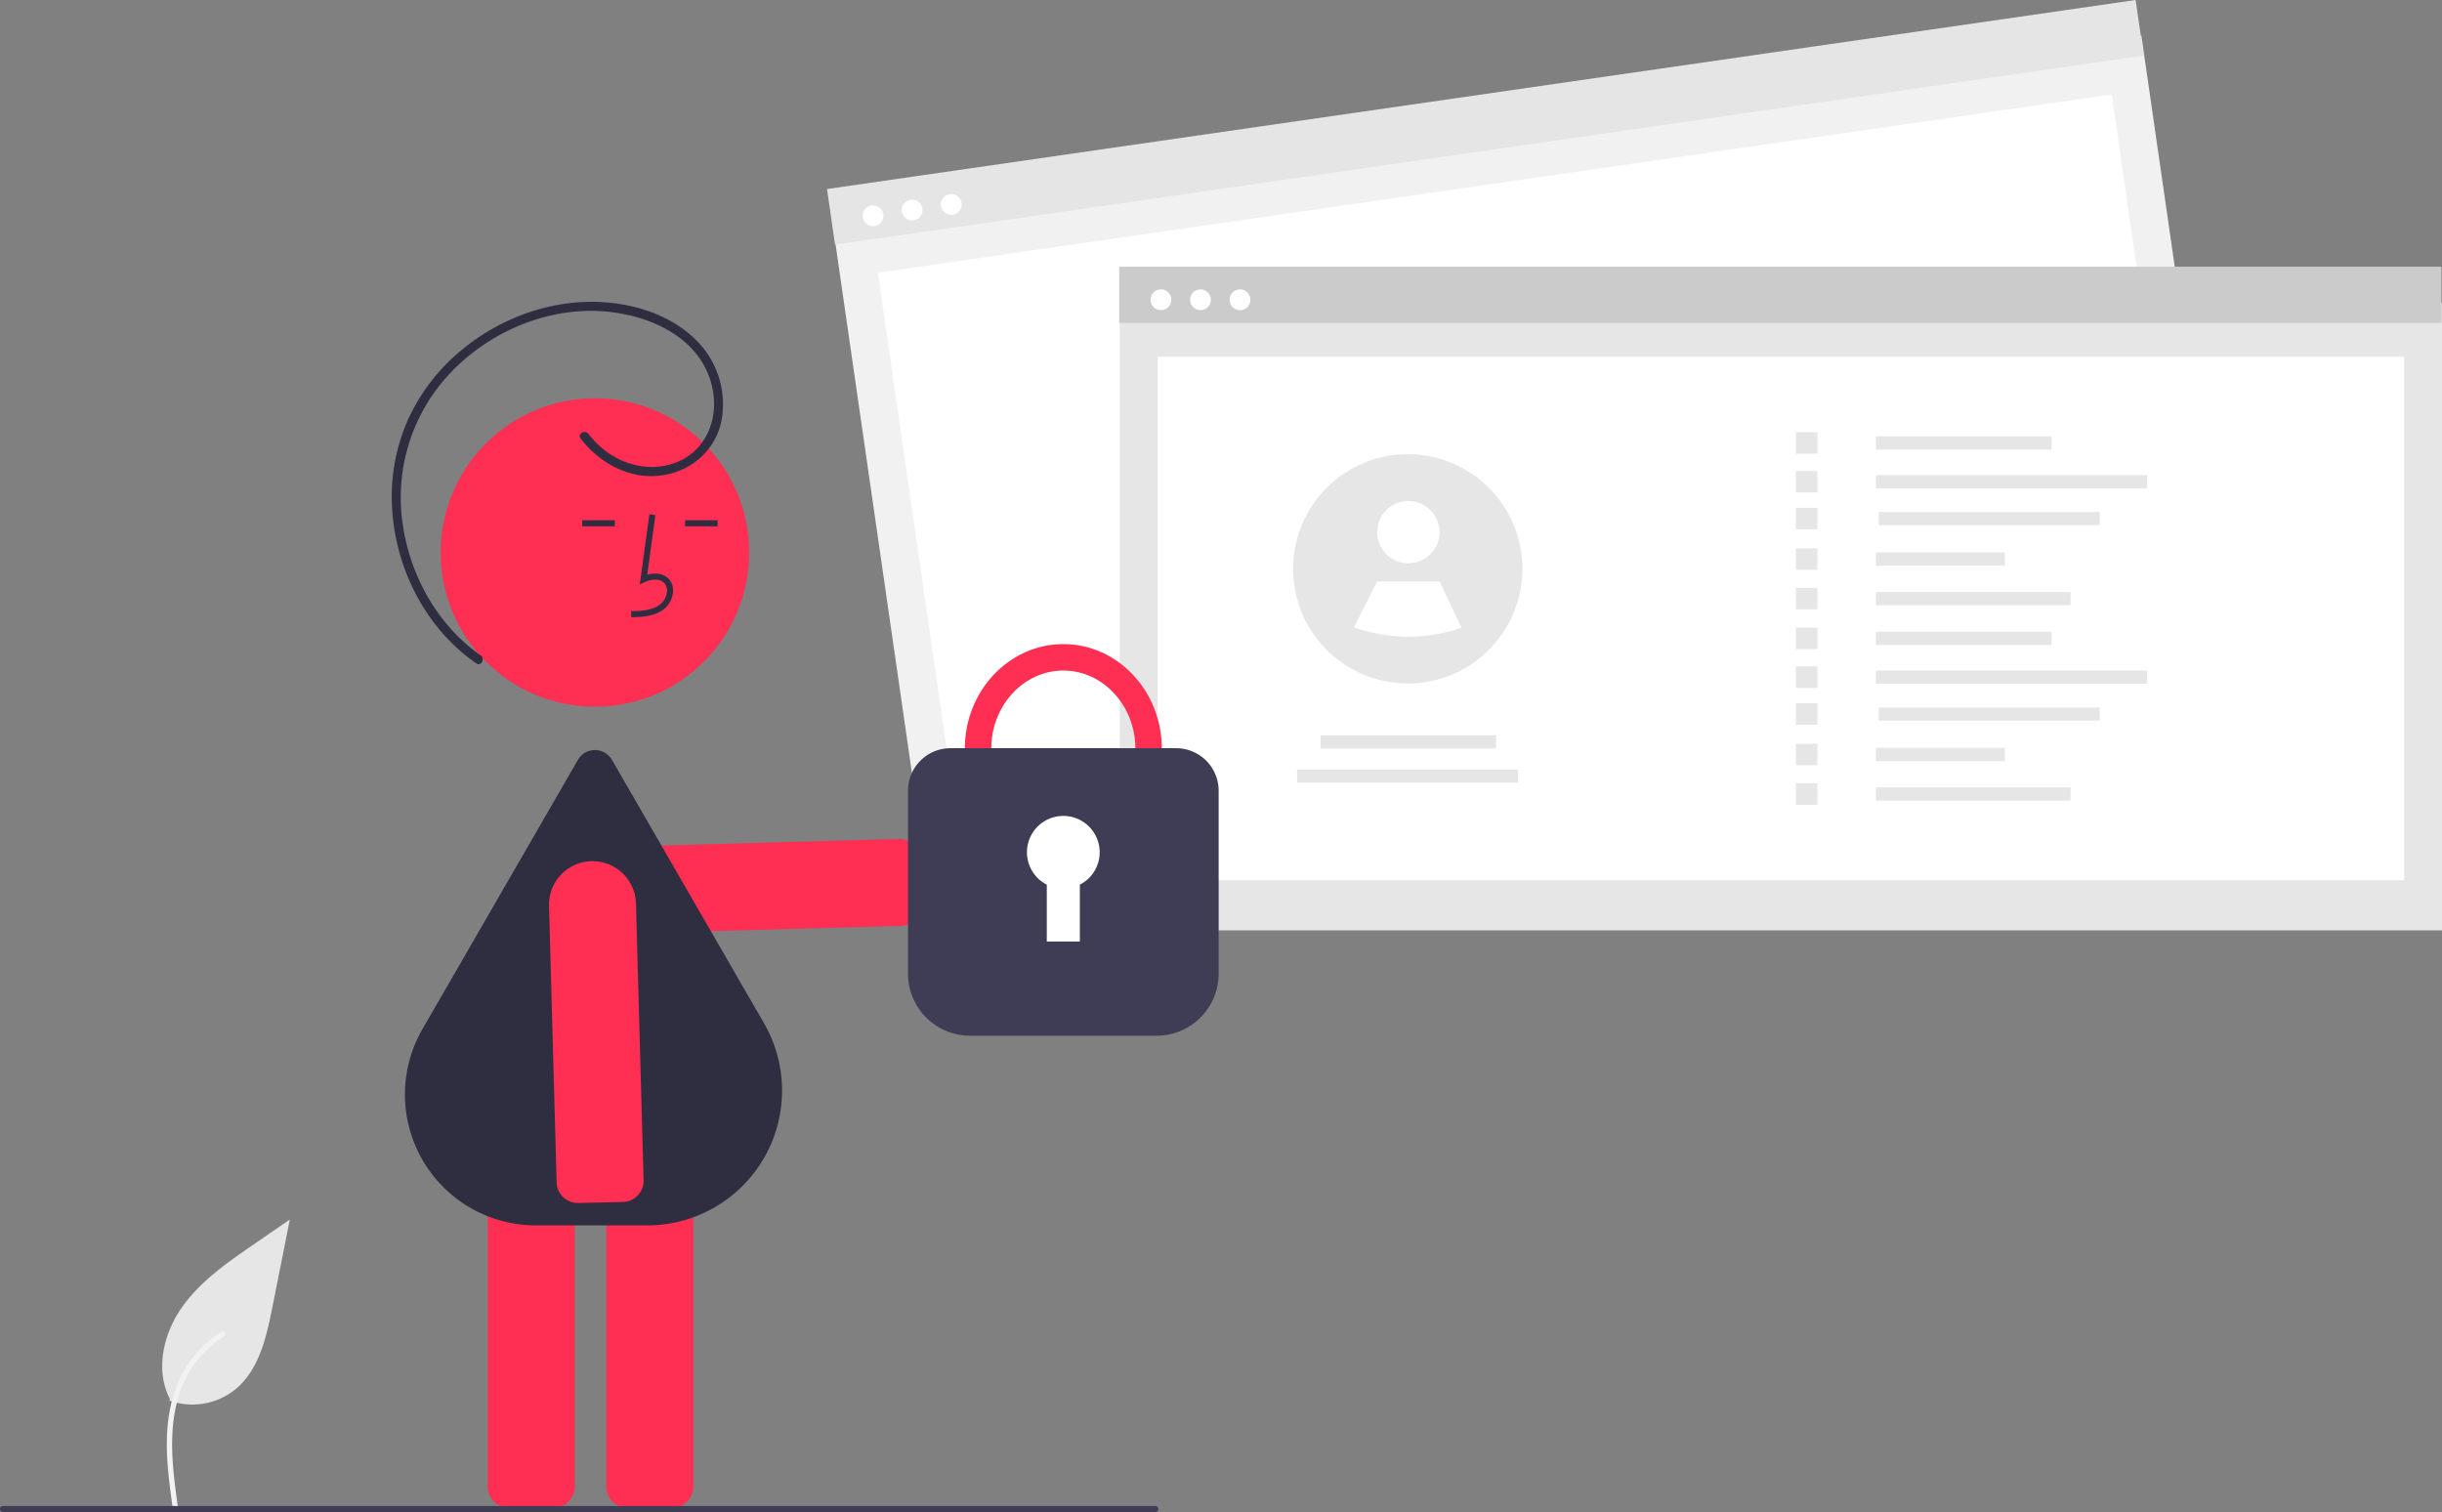 <svg xmlns="http://www.w3.org/2000/svg" data-name="Layer 1" width="807.453" height="499.984" viewBox="0 0 807.453 499.984" xmlns:xlink="http://www.w3.org/1999/xlink"><rect x="0" y="0" width="807.453" height="499.984" fill="#808080" stroke="none"/><path id="ad903c08-5677-4dbe-a9c7-05a0eb46801f-213" data-name="Path 461" d="M252.308,663.166a22.728,22.728,0,0,0,21.947-3.866c7.687-6.452,10.1-17.081,12.058-26.924l5.8-29.112-12.143,8.362c-8.733,6.013-17.662,12.219-23.709,20.929s-8.686,20.6-3.828,30.024" transform="translate(-196.274 -200.008)" fill="#e6e6e6"/><path id="a94887ac-0642-4b28-b311-c351a0f7f12b-214" data-name="Path 462" d="M253.347,698.412c-1.229-8.953-2.493-18.02-1.631-27.069.766-8.036,3.217-15.885,8.209-22.321a37.131,37.131,0,0,1,9.527-8.633c.953-.6,1.829.909.881,1.507a35.3,35.3,0,0,0-13.963,16.847c-3.04,7.732-3.528,16.161-3,24.374.317,4.967.988,9.9,1.665,14.83a.9.9,0,0,1-.61,1.074.878.878,0,0,1-1.074-.61Z" transform="translate(-196.274 -200.008)" fill="#f2f2f2"/><path d="M496.874,505.526a6.941,6.941,0,0,1-2.851.671l-91.607,2.514a14.38,14.38,0,0,1-.625-28.752l91.607-2.514a7.007,7.007,0,0,1,7.151,6.846l.321,14.756a7.017,7.017,0,0,1-3.996,6.48Z" transform="translate(-196.274 -200.008)" fill="#ff2e53"/><path d="M379.332,698.598H364.572a7.008,7.008,0,0,1-7-7V568.584a7.008,7.008,0,0,1,7-7H379.332a7.008,7.008,0,0,1,7,7V691.598A7.008,7.008,0,0,1,379.332,698.598Z" transform="translate(-196.274 -200.008)" fill="#ff2e53"/><path d="M418.524,698.598H403.765a7.008,7.008,0,0,1-7-7V568.584a7.008,7.008,0,0,1,7-7h14.76a7.008,7.008,0,0,1,7,7V691.598A7.008,7.008,0,0,1,418.524,698.598Z" transform="translate(-196.274 -200.008)" fill="#ff2e53"/><circle cx="196.716" cy="182.697" r="51" fill="#ff2e53"/><path d="M410.301,605.205H373.611a43.277,43.277,0,0,1-37.56-65.057l51.309-88.87a6.5,6.5,0,0,1,11.258,0l50.276,87.081A44.564,44.564,0,0,1,410.301,605.205Z" transform="translate(-196.274 -200.008)" fill="#2f2e41"/><path d="M405.027,404.114c3.306-.092,7.42-.207,10.59-2.522a8.133,8.133,0,0,0,3.2-6.073,5.471,5.471,0,0,0-1.86-4.493c-1.656-1.399-4.073-1.727-6.678-.961l2.699-19.726-1.981-.271-3.173,23.19,1.655-.759c1.918-.88,4.552-1.328,6.188.055a3.515,3.515,0,0,1,1.153,2.896,6.147,6.147,0,0,1-2.381,4.528c-2.467,1.802-5.746,2.034-9.466,2.138Z" transform="translate(-196.274 -200.008)" fill="#2f2e41"/><rect x="226.503" y="172.032" width="10.772" height="2" fill="#2f2e41"/><rect x="192.503" y="172.032" width="10.772" height="2" fill="#2f2e41"/><path d="M380.994,593.798a6.941,6.941,0,0,1-.671-2.851l-2.514-91.607a14.38,14.38,0,0,1,28.752-.625l2.514,91.607a7.007,7.007,0,0,1-6.846,7.151l-14.756.321a7.017,7.017,0,0,1-6.48-3.996Z" transform="translate(-196.274 -200.008)" fill="#ff2e53"/><path d="M388.257,345.005c6.196,8.103,16.033,13.539,26.429,12.252,9.9-1.226,18.068-8.126,20.117-18.006a29.67,29.67,0,0,0-7.797-26.191c-7.007-7.37-17.036-11.335-26.963-12.695-18.804-2.575-38.117,4.049-52.335,16.402a64.11,64.11,0,0,0-16.693,22.375,62.723,62.723,0,0,0-5.175,27.078c.546,18.375,8.595,36.715,22.483,48.901a63.377,63.377,0,0,0,5.408,4.236c1.584,1.111,3.085-1.489,1.514-2.59-14.222-9.977-23.294-26.211-25.783-43.268a59.924,59.924,0,0,1,14.053-48.34c11.484-13.058,28.323-21.545,45.763-22.306,17.549-.765,39.479,7.069,42.763,26.604,1.472,8.756-1.801,17.959-9.825,22.343-8.591,4.693-19.124,2.762-26.507-3.299a30.448,30.448,0,0,1-4.863-5.011c-1.157-1.513-3.764-.02-2.59,1.514Z" transform="translate(-196.274 -200.008)" fill="#2f2e41"/><rect id="fc777aff-63b1-4720-84dc-e3a9c20790b9" data-name="ab2e16f2-9798-47da-b25d-769524f3c86f" x="484.209" y="242.032" width="437.195" height="207.457" transform="translate(-238.488 -95.973) rotate(-8.22)" fill="#f1f1f1"/><rect id="ecffa418-b240-4504-be04-512edea7ccda" data-name="bf81c03f-68cf-4889-8697-1102f95f97bb" x="496.797" y="259.816" width="412.192" height="173.087" transform="translate(-238.573 -95.954) rotate(-8.22)" fill="#fff"/><rect id="b49ce3f1-9d75-4481-986b-3b6beb000c79" data-name="f065dccc-d150-492a-a09f-a7f3f89523f0" x="468.808" y="231.166" width="437.195" height="18.573" transform="translate(-223.59 -99.257) rotate(-8.22)" fill="#e5e5e5"/><circle id="a4219562-805a-49cd-8b89-b1f92f7a9e75" data-name="bdbbf39c-df25-4682-8b85-5a6af4a1bd14" cx="288.675" cy="71.343" r="3.442" fill="#fff"/><circle id="b0f6399c-6944-4f74-a888-473f61f9730c" data-name="abcd4292-0b1f-4102-9b5e-e8bbd87baabc" cx="301.607" cy="69.475" r="3.442" fill="#fff"/><circle id="b03f93dc-2c99-4323-9b17-02f51b8830c0" data-name="a3fb731e-8b3d-41ca-96f2-91600dc0b434" cx="314.54" cy="67.607" r="3.442" fill="#fff"/><rect id="a6067cfc-0392-4d68-afe4-e34d11a8f0ac" data-name="ab2e16f2-9798-47da-b25d-769524f3c86f" x="370.258" y="100.183" width="437.195" height="207.457" fill="#e6e6e6"/><rect id="ecd65817-7467-4dbd-a435-c0f1d9841c98" data-name="bf81c03f-68cf-4889-8697-1102f95f97bb" x="382.76" y="117.973" width="412.192" height="173.087" fill="#fff"/><rect id="eea6c39d-8a45-4eb1-bab9-6120f465de14" data-name="f065dccc-d150-492a-a09f-a7f3f89523f0" x="370.072" y="88.197" width="437.195" height="18.573" fill="#cbcbcb"/><circle id="ab9e51f9-7431-4d30-8193-f9435a6bd5c3" data-name="bdbbf39c-df25-4682-8b85-5a6af4a1bd14" cx="383.874" cy="99.119" r="3.442" fill="#fff"/><circle id="a54ed687-3b0d-413b-b405-af8897a5c032" data-name="abcd4292-0b1f-4102-9b5e-e8bbd87baabc" cx="396.94" cy="99.119" r="3.442" fill="#fff"/><circle id="fd1d2195-7e97-488f-8f4b-7061a06deb9a" data-name="a3fb731e-8b3d-41ca-96f2-91600dc0b434" cx="410.008" cy="99.119" r="3.442" fill="#fff"/><rect x="620.277" y="144.289" width="58.052" height="4.363" fill="#e6e6e6"/><rect x="620.277" y="157.098" width="89.645" height="4.363" fill="#e6e6e6"/><rect x="621.209" y="169.297" width="73.059" height="4.363" fill="#e6e6e6"/><rect x="620.277" y="182.682" width="42.651" height="4.363" fill="#e6e6e6"/><rect x="620.277" y="195.757" width="64.371" height="4.363" fill="#e6e6e6"/><rect x="593.818" y="142.916" width="7.108" height="7.108" fill="#e6e6e6"/><rect x="593.818" y="155.725" width="7.108" height="7.108" fill="#e6e6e6"/><rect x="593.818" y="167.924" width="7.108" height="7.108" fill="#e6e6e6"/><rect x="593.818" y="181.31" width="7.108" height="7.108" fill="#e6e6e6"/><rect x="593.818" y="194.384" width="7.108" height="7.108" fill="#e6e6e6"/><rect x="620.277" y="208.913" width="58.052" height="4.363" fill="#e6e6e6"/><rect x="620.277" y="221.722" width="89.645" height="4.363" fill="#e6e6e6"/><rect x="621.209" y="233.921" width="73.059" height="4.363" fill="#e6e6e6"/><rect x="620.277" y="247.307" width="42.651" height="4.363" fill="#e6e6e6"/><rect x="620.277" y="260.381" width="64.371" height="4.363" fill="#e6e6e6"/><rect x="593.818" y="207.541" width="7.108" height="7.108" fill="#e6e6e6"/><rect x="593.818" y="220.35" width="7.108" height="7.108" fill="#e6e6e6"/><rect x="593.818" y="232.549" width="7.108" height="7.108" fill="#e6e6e6"/><rect x="593.818" y="245.934" width="7.108" height="7.108" fill="#e6e6e6"/><rect x="593.818" y="259.009" width="7.108" height="7.108" fill="#e6e6e6"/><rect x="436.63" y="243.139" width="58.052" height="4.363" fill="#e6e6e6"/><rect x="428.863" y="254.477" width="73.059" height="4.363" fill="#e6e6e6"/><path d="M699.661,388.106a37.919,37.919,0,0,1-55.878,33.382l-.007-.007a37.907,37.907,0,1,1,55.886-33.375Z" transform="translate(-196.274 -200.008)" fill="#e6e6e6"/><circle cx="465.676" cy="175.953" r="10.304" fill="#fff"/><path d="M679.544,407.557a53.111,53.111,0,0,1-35.568-.138l-.007-.005,7.677-15.153h20.608Z" transform="translate(-196.274 -200.008)" fill="#fff"/><path d="M547.864,482.193c-17.96,0-32.572-15.522-32.572-34.601,0-19.079,14.612-34.6,32.572-34.6s32.572,15.522,32.572,34.6C580.435,466.671,565.824,482.193,547.864,482.193Zm0-60.458c-13.14,0-23.829,11.6-23.829,25.858s10.69,25.858,23.829,25.858,23.829-11.6,23.829-25.858S561.003,421.735,547.864,421.735Z" transform="translate(-196.274 -200.008)" fill="#ff2e53"/><path d="M578.708,542.492h-61.689a20.541,20.541,0,0,1-20.519-20.518V461.464a14.064,14.064,0,0,1,14.047-14.048h74.631a14.064,14.064,0,0,1,14.047,14.048v60.51A20.541,20.541,0,0,1,578.708,542.492Z" transform="translate(-196.274 -200.008)" fill="#3f3d56"/><path d="M559.885,481.84a12.021,12.021,0,1,0-17.485,10.698v18.808h10.928v-18.808A12.011,12.011,0,0,0,559.885,481.84Z" transform="translate(-196.274 -200.008)" fill="#fff"/><path d="M578.274,699.992h-381a1,1,0,0,1,0-2h381a1,1,0,0,1,0,2Z" transform="translate(-196.274 -200.008)" fill="#3f3d56"/></svg>